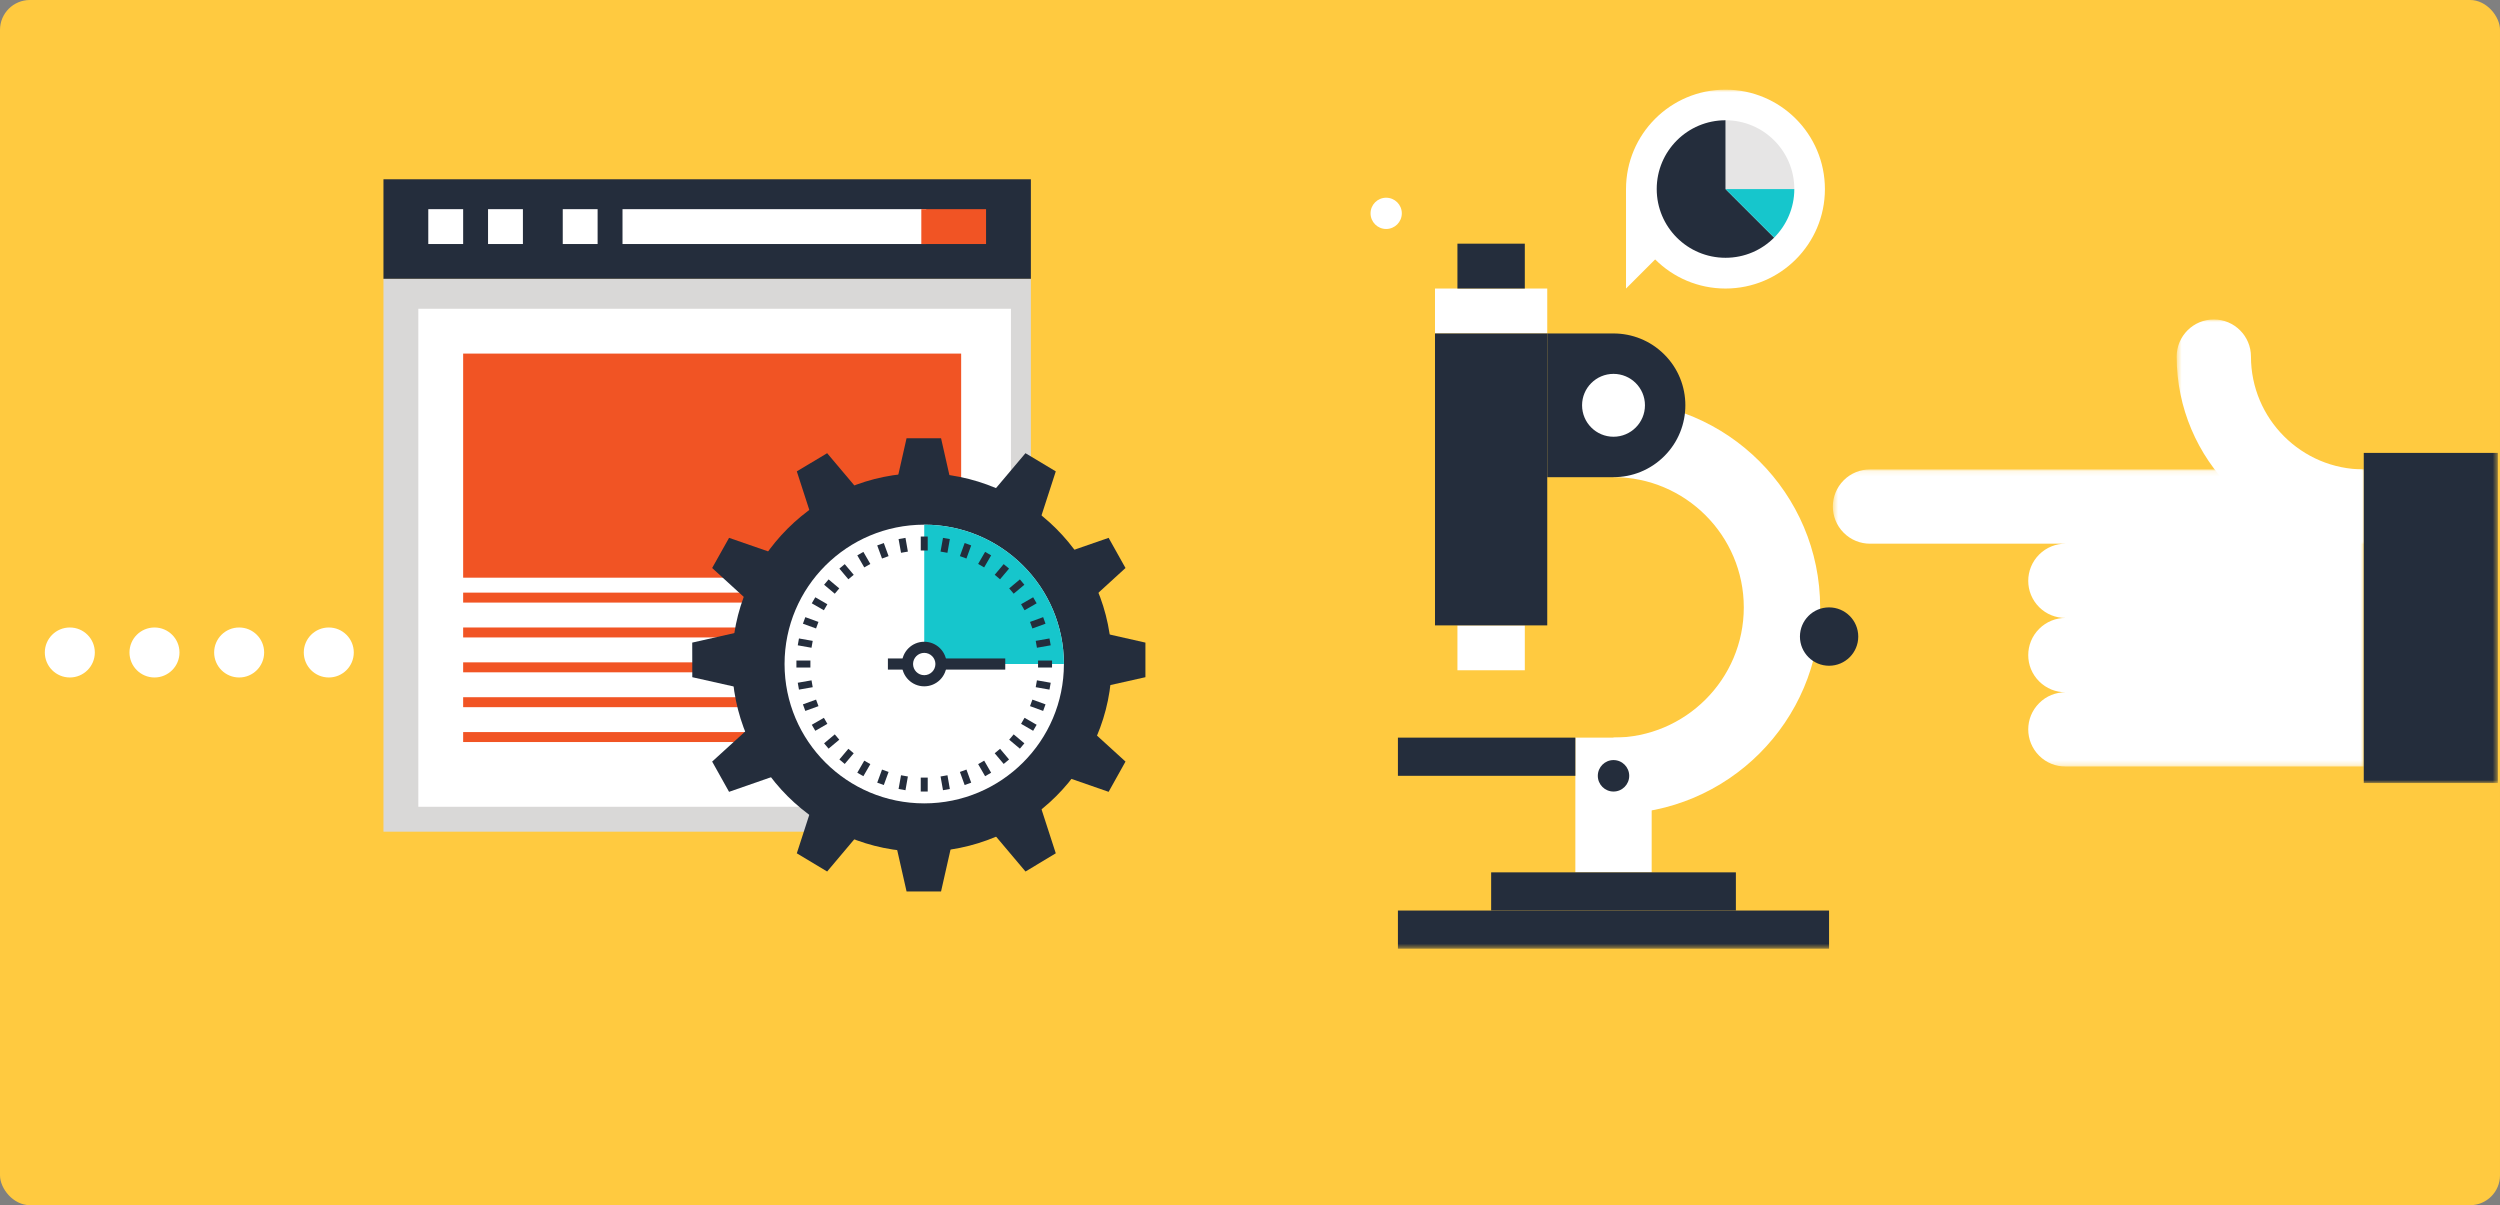 <?xml version="1.0" encoding="UTF-8" standalone="no"?>
<svg width="502px" height="242px" viewBox="0 0 502 242" version="1.1" xmlns="http://www.w3.org/2000/svg" xmlns:xlink="http://www.w3.org/1999/xlink">
    <rect x="0" y="0" width="502" height="242" fill="#808080" stroke="none"/>
    <!-- Generator: Sketch 46.1 (44463) - http://www.bohemiancoding.com/sketch -->
    <title>Group 2</title>
    <desc>Created with Sketch.</desc>
    <defs>
        <polygon id="path-1" points="0 143 154.318 143 154.318 0.046 0 0.046"></polygon>
        <polygon id="path-3" points="0.112 0.471 59.771 0.471 59.771 107.081 0.112 107.081"></polygon>
        <polygon id="path-5" points="8.6597938e-16 38.08 8.6597938e-16 0.512 45.03 0.512 45.03 38.08 0 38.08"></polygon>
        <polygon id="path-7" points="0 134.529 93.086 134.529 93.086 1 0 1"></polygon>
        <polygon id="path-9" points="0 172.5 180.894 172.5 180.894 0 0 0"></polygon>
    </defs>
    <g id="Page-1" stroke="none" stroke-width="1" fill="none" fill-rule="evenodd">
        <g id="PD--Home" transform="translate(-227, -574)">
            <g id="Group-2" transform="translate(227, 574)">
                <rect id="Rectangle" fill="#FFCA40" x="0" y="0" width="502" height="242" rx="6"></rect>
                <g id="Group" transform="translate(9, 126)" fill="#FFFFFF">
                    <path d="M10.041,5.014 C10.041,7.79 7.794,10.038 5.025,10.038 C2.247,10.038 0,7.79 0,5.014 C0,2.245 2.247,0 5.025,0 C7.794,0 10.041,2.245 10.041,5.014" id="Fill-41"></path>
                    <path d="M27.041,5.014 C27.041,7.79 24.794,10.038 22.025,10.038 C19.247,10.038 17,7.79 17,5.014 C17,2.245 19.247,0 22.025,0 C24.794,0 27.041,2.245 27.041,5.014" id="Fill-41"></path>
                    <path d="M44.041,5.014 C44.041,7.79 41.794,10.038 39.025,10.038 C36.247,10.038 34,7.79 34,5.014 C34,2.245 36.247,0 39.025,0 C41.794,0 44.041,2.245 44.041,5.014" id="Fill-41"></path>
                    <path d="M62.041,5.014 C62.041,7.79 59.794,10.038 57.025,10.038 C54.247,10.038 52,7.79 52,5.014 C52,2.245 54.247,0 57.025,0 C59.794,0 62.041,2.245 62.041,5.014" id="Fill-41"></path>
                    <path d="M79.041,5.014 C79.041,7.79 76.794,10.038 74.025,10.038 C71.247,10.038 69,7.79 69,5.014 C69,2.245 71.247,0 74.025,0 C76.794,0 79.041,2.245 79.041,5.014" id="Fill-41"></path>
                    <path d="M96.041,5.014 C96.041,7.79 93.794,10.038 91.025,10.038 C88.247,10.038 86,7.79 86,5.014 C86,2.245 88.247,0 91.025,0 C93.794,0 96.041,2.245 96.041,5.014" id="Fill-41"></path>
                    <path d="M113.041,5.014 C113.041,7.79 110.794,10.038 108.025,10.038 C105.247,10.038 103,7.79 103,5.014 C103,2.245 105.247,0 108.025,0 C110.794,0 113.041,2.245 113.041,5.014" id="Fill-41"></path>
                    <path d="M130.041,5.014 C130.041,7.79 127.794,10.038 125.025,10.038 C122.247,10.038 120,7.79 120,5.014 C120,2.245 122.247,0 125.025,0 C127.794,0 130.041,2.245 130.041,5.014" id="Fill-41"></path>
                    <path d="M148.041,5.014 C148.041,7.79 145.794,10.038 143.025,10.038 C140.247,10.038 138,7.79 138,5.014 C138,2.245 140.247,0 143.025,0 C145.794,0 148.041,2.245 148.041,5.014" id="Fill-41"></path>
                    <path d="M165.041,5.014 C165.041,7.79 162.794,10.038 160.025,10.038 C157.247,10.038 155,7.79 155,5.014 C155,2.245 157.247,0 160.025,0 C162.794,0 165.041,2.245 165.041,5.014" id="Fill-41"></path>
                    <path d="M182.041,5.014 C182.041,7.79 179.794,10.038 177.025,10.038 C174.247,10.038 172,7.79 172,5.014 C172,2.245 174.247,0 177.025,0 C179.794,0 182.041,2.245 182.041,5.014" id="Fill-41"></path>
                </g>
                <g id="Page-1" transform="translate(77, 36)">
                    <polygon id="Fill-1" fill="#242D3C" points="0 20 130 20 130 0 0 0"></polygon>
                    <polygon id="Fill-2" fill="#D9D8D7" points="0 131 130 131 130 20 0 20"></polygon>
                    <polygon id="Fill-3" fill="#FFFFFF" points="7 126 126 126 126 26 7 26"></polygon>
                    <polygon id="Fill-4" fill="#FFFFFF" points="48 13 109 13 109 6 48 6"></polygon>
                    <polygon id="Fill-5" fill="#FFFFFF" points="9 13 16 13 16 6 9 6"></polygon>
                    <polygon id="Fill-6" fill="#FFFFFF" points="21 13 28 13 28 6 21 6"></polygon>
                    <polygon id="Fill-7" fill="#FFFFFF" points="36 13 43 13 43 6 36 6"></polygon>
                    <polygon id="Fill-8" fill="#F15424" points="108 13 121 13 121 6 108 6"></polygon>
                    <polygon id="Fill-9" fill="#F15424" points="16 99 116 99 116 97 16 97"></polygon>
                    <polygon id="Fill-10" fill="#F15424" points="16 92 116 92 116 90 16 90"></polygon>
                    <polygon id="Fill-11" fill="#F15424" points="16 85 116 85 116 83 16 83"></polygon>
                    <polygon id="Fill-12" fill="#F15424" points="16 106 116 106 116 104 16 104"></polygon>
                    <polygon id="Fill-13" fill="#F15424" points="16 113 116 113 116 111 16 111"></polygon>
                    <polygon id="Fill-14" fill="#F15424" points="16 80 116 80 116 35 16 35"></polygon>
                    <polygon id="Fill-15" fill="#242D3C" points="111.964 52 105.037 52 103 61 114 61"></polygon>
                    <polygon id="Fill-16" fill="#242D3C" points="89.09 55 83 58.652 86.353 69 96 63.192"></polygon>
                    <polygon id="Fill-17" fill="#242D3C" points="69.396 72 66 78.056 73.602 85 79 75.329"></polygon>
                    <polygon id="Fill-18" fill="#242D3C" points="62 93.035 62.013 99.981 71 102 71 91"></polygon>
                    <polygon id="Fill-19" fill="#242D3C" points="66 116.925 69.396 123 79 119.654 73.602 110"></polygon>
                    <polygon id="Fill-20" fill="#242D3C" points="83 135.343 89.09 139 96 130.794 86.353 125"></polygon>
                    <polygon id="Fill-21" fill="#242D3C" points="103 134 105.038 143 111.964 143 114 134"></polygon>
                    <polygon id="Fill-22" fill="#242D3C" points="128.921 139 135 135.343 131.647 125 122 130.794"></polygon>
                    <polygon id="Fill-23" fill="#242D3C" points="145.61 123 149 116.925 141.397 110 136 119.654"></polygon>
                    <polygon id="Fill-24" fill="#242D3C" points="144 102 153 99.981 153 93.035 144 91"></polygon>
                    <polygon id="Fill-25" fill="#242D3C" points="149 78.056 145.61 72 136 75.329 141.397 85"></polygon>
                    <polygon id="Fill-26" fill="#242D3C" points="135 58.652 128.913 55 122 63.192 131.647 69"></polygon>
                    <g id="Group-75">
                        <path d="M108.087,59 C129.148,59 146.24,76.018 146.24,97.015 C146.24,118.006 129.148,135.025 108.087,135.025 C87.076,135.025 70,118.006 70,97.015 C70,76.018 87.076,59 108.087,59 Z" id="Fill-27" fill="#242D3C"></path>
                        <path d="M108.586,125.318 C93.093,125.318 80.539,112.791 80.539,97.336 C80.539,81.883 93.093,69.356 108.586,69.356 C124.074,69.356 136.633,81.883 136.633,97.336 C136.633,112.791 124.074,125.318 108.586,125.318 Z" id="Fill-29" fill="#FFFFFF"></path>
                        <path d="M108.586,69.357 L108.586,97.337 L136.633,97.337 C136.633,81.884 124.074,69.357 108.586,69.357" id="Fill-31" fill="#16C6CC"></path>
                        <mask id="mask-2" fill="white">
                            <use xlink:href="#path-1"></use>
                        </mask>
                        <g id="Clip-34"></g>
                        <polygon id="Fill-33" fill="#242D3C" mask="url(#mask-2)" points="107.887 74.539 109.285 74.539 109.285 71.737 107.887 71.737"></polygon>
                        <polygon id="Fill-35" fill="#242D3C" mask="url(#mask-2)" points="103.926 75.001 103.434 72.247 104.819 72.005 105.304 74.762"></polygon>
                        <polygon id="Fill-36" fill="#242D3C" mask="url(#mask-2)" points="100.111 76.152 99.145 73.52 100.468 73.041 101.427 75.671"></polygon>
                        <polygon id="Fill-37" fill="#242D3C" mask="url(#mask-2)" points="96.546 77.937 95.144 75.519 96.364 74.817 97.764 77.241"></polygon>
                        <polygon id="Fill-38" fill="#242D3C" mask="url(#mask-2)" points="93.35 80.319 91.548 78.176 92.624 77.279 94.428 79.42"></polygon>
                        <polygon id="Fill-39" fill="#242D3C" mask="url(#mask-2)" points="90.623 83.217 88.478 81.416 89.379 80.345 91.525 82.145"></polygon>
                        <polygon id="Fill-40" fill="#242D3C" mask="url(#mask-2)" points="88.433 86.542 86.005 85.144 86.714 83.932 89.137 85.334"></polygon>
                        <polygon id="Fill-41" fill="#242D3C" mask="url(#mask-2)" points="86.864 90.194 84.226 89.24 84.708 87.924 87.345 88.883"></polygon>
                        <polygon id="Fill-42" fill="#242D3C" mask="url(#mask-2)" points="85.95 94.07 83.19 93.579 83.432 92.202 86.193 92.689"></polygon>
                        <polygon id="Fill-43" fill="#242D3C" mask="url(#mask-2)" points="85.728 98.037 82.92 98.037 82.92 96.638 85.732 96.639"></polygon>
                        <polygon id="Fill-44" fill="#242D3C" mask="url(#mask-2)" points="83.432 102.473 83.189 101.095 85.953 100.612 86.193 101.989"></polygon>
                        <polygon id="Fill-45" fill="#242D3C" mask="url(#mask-2)" points="84.707 106.754 84.227 105.434 86.865 104.481 87.351 105.795"></polygon>
                        <polygon id="Fill-46" fill="#242D3C" mask="url(#mask-2)" points="86.713 110.745 86.006 109.535 88.437 108.136 89.137 109.348"></polygon>
                        <polygon id="Fill-47" fill="#242D3C" mask="url(#mask-2)" points="89.378 114.331 88.476 113.26 90.624 111.46 91.528 112.531"></polygon>
                        <polygon id="Fill-48" fill="#242D3C" mask="url(#mask-2)" points="92.623 117.4 91.549 116.499 93.352 114.356 94.428 115.258"></polygon>
                        <polygon id="Fill-49" fill="#242D3C" mask="url(#mask-2)" points="96.363 119.86 95.144 119.163 96.546 116.738 97.764 117.437"></polygon>
                        <polygon id="Fill-50" fill="#242D3C" mask="url(#mask-2)" points="100.468 121.635 99.145 121.159 100.111 118.529 101.427 119.006"></polygon>
                        <polygon id="Fill-51" fill="#242D3C" mask="url(#mask-2)" points="104.819 122.675 103.434 122.428 103.925 119.672 105.304 119.92"></polygon>
                        <polygon id="Fill-52" fill="#242D3C" mask="url(#mask-2)" points="109.285 122.943 107.885 122.94 107.887 120.144 109.288 120.144"></polygon>
                        <polygon id="Fill-53" fill="#242D3C" mask="url(#mask-2)" points="112.353 122.675 111.864 119.917 113.249 119.672 113.731 122.428"></polygon>
                        <polygon id="Fill-54" fill="#242D3C" mask="url(#mask-2)" points="116.702 121.635 115.749 119.006 117.064 118.527 118.018 121.159"></polygon>
                        <polygon id="Fill-55" fill="#242D3C" mask="url(#mask-2)" points="120.809 119.861 119.411 117.436 120.623 116.738 122.02 119.163"></polygon>
                        <polygon id="Fill-56" fill="#242D3C" mask="url(#mask-2)" points="124.541 117.4 122.735 115.255 123.813 114.356 125.618 116.501"></polygon>
                        <polygon id="Fill-57" fill="#242D3C" mask="url(#mask-2)" points="127.793 114.331 125.645 112.531 126.545 111.46 128.695 113.26"></polygon>
                        <polygon id="Fill-58" fill="#242D3C" mask="url(#mask-2)" points="130.456 110.745 128.031 109.345 128.728 108.134 131.158 109.535"></polygon>
                        <polygon id="Fill-59" fill="#242D3C" mask="url(#mask-2)" points="132.463 106.754 129.827 105.792 130.305 104.48 132.941 105.436"></polygon>
                        <polygon id="Fill-60" fill="#242D3C" mask="url(#mask-2)" points="133.734 102.475 130.972 101.987 131.217 100.609 133.985 101.097"></polygon>
                        <polygon id="Fill-61" fill="#242D3C" mask="url(#mask-2)" points="131.442 98.037 134.25 98.037 134.25 96.638 131.442 96.638"></polygon>
                        <polygon id="Fill-62" fill="#242D3C" mask="url(#mask-2)" points="131.217 94.068 130.972 92.686 133.734 92.201 133.983 93.579"></polygon>
                        <polygon id="Fill-63" fill="#242D3C" mask="url(#mask-2)" points="130.304 90.194 129.827 88.882 132.463 87.921 132.939 89.239"></polygon>
                        <polygon id="Fill-64" fill="#242D3C" mask="url(#mask-2)" points="128.727 86.538 128.03 85.329 130.456 83.931 131.158 85.146"></polygon>
                        <polygon id="Fill-65" fill="#242D3C" mask="url(#mask-2)" points="126.545 83.215 125.644 82.143 127.795 80.343 128.694 81.416"></polygon>
                        <polygon id="Fill-66" fill="#242D3C" mask="url(#mask-2)" points="123.807 80.319 122.736 79.418 124.538 77.275 125.617 78.176"></polygon>
                        <polygon id="Fill-67" fill="#242D3C" mask="url(#mask-2)" points="120.618 77.937 119.408 77.237 120.809 74.814 122.02 75.516"></polygon>
                        <polygon id="Fill-68" fill="#242D3C" mask="url(#mask-2)" points="117.06 76.152 115.746 75.668 116.705 73.039 118.017 73.52"></polygon>
                        <polygon id="Fill-69" fill="#242D3C" mask="url(#mask-2)" points="113.245 75.001 111.859 74.76 112.353 72.005 113.73 72.247"></polygon>
                        <path d="M111.947,97.336 C111.947,99.193 110.445,100.696 108.586,100.696 C106.73,100.696 105.219,99.193 105.219,97.336 C105.219,95.483 106.73,93.981 108.586,93.981 C110.445,93.981 111.947,95.483 111.947,97.336" id="Fill-70" fill="#FFFFFF" mask="url(#mask-2)"></path>
                        <path d="M108.586,95.096 C107.351,95.096 106.341,96.104 106.341,97.336 C106.341,98.57 107.351,99.578 108.586,99.578 C109.822,99.578 110.831,98.57 110.831,97.336 C110.831,96.104 109.822,95.096 108.586,95.096 M108.586,101.815 C106.113,101.815 104.096,99.807 104.096,97.336 C104.096,94.87 106.113,92.863 108.586,92.863 C111.058,92.863 113.079,94.87 113.079,97.336 C113.079,99.807 111.058,101.815 108.586,101.815" id="Fill-71" fill="#242D3C" mask="url(#mask-2)"></path>
                        <polygon id="Fill-72" fill="#242D3C" mask="url(#mask-2)" points="101.29 98.457 105.22 98.457 105.22 96.219 101.29 96.219"></polygon>
                        <polygon id="Fill-73" fill="#242D3C" mask="url(#mask-2)" points="111.947 98.457 124.856 98.457 124.856 96.219 111.947 96.219"></polygon>
                    </g>
                </g>
                <g id="Page-1" transform="translate(434.535, 111.145) scale(-1, 1) rotate(-270) translate(-434.535, -111.145) translate(387.535, 43.645)">
                    <g id="Group-3" transform="translate(30, 0.529)">
                        <mask id="mask-4" fill="white">
                            <use xlink:href="#path-3"></use>
                        </mask>
                        <g id="Clip-2"></g>
                        <path d="M57.592,41.895 C56.134,40.44 54.225,39.706 52.321,39.706 C50.409,39.706 48.503,40.44 47.05,41.895 C45.586,43.346 44.861,45.255 44.861,47.166 L44.861,47.172 C44.861,45.255 44.126,43.349 42.672,41.895 C41.222,40.44 39.317,39.706 37.403,39.706 C35.495,39.706 33.585,40.44 32.131,41.895 C30.675,43.349 29.938,45.255 29.938,47.172 L29.938,47.164 C29.938,45.252 29.217,43.342 27.761,41.891 C26.306,40.44 24.399,39.706 22.492,39.706 C20.581,39.706 18.672,40.44 17.213,41.891 C15.759,43.342 15.028,45.252 15.028,47.164 L15.028,7.926 C15.028,6.021 14.297,4.106 12.837,2.652 C11.385,1.202 9.478,0.47 7.568,0.47 C5.66,0.47 3.752,1.202 2.298,2.652 C0.841,4.106 0.112,6.021 0.112,7.926 L0.112,107.081 L15.028,107.081 L29.938,107.081 L44.861,107.081 L59.771,107.081 L59.771,47.166 C59.771,45.255 59.048,43.346 57.592,41.895" id="Fill-1" fill="#FFFFFF" mask="url(#mask-4)"></path>
                    </g>
                    <g id="Group-6" transform="translate(0, 69.529)">
                        <mask id="mask-6" fill="white">
                            <use xlink:href="#path-5"></use>
                        </mask>
                        <g id="Clip-5"></g>
                        <path d="M7.456,0.512 C3.336,0.512 -0,3.848 -0,7.969 C-0,12.084 3.336,15.43 7.456,15.43 C19.945,15.43 30.112,25.59 30.112,38.08 L45.03,38.08 C45.03,17.369 28.173,0.512 7.456,0.512" id="Fill-4" fill="#FFFFFF" mask="url(#mask-6)"></path>
                    </g>
                    <mask id="mask-8" fill="white">
                        <use xlink:href="#path-7"></use>
                    </mask>
                    <g id="Clip-8"></g>
                    <polygon id="Fill-7" fill="#242D3C" mask="url(#mask-8)" points="26.798 134.529 93.086 134.529 93.086 107.609 26.798 107.609"></polygon>
                </g>
                <g id="Page-1" transform="translate(204, 18)">
                    <path d="M119.991,145.444 L119.991,130.114 C134.417,130.114 146.154,118.388 146.154,103.965 C146.154,89.548 134.417,77.81 119.991,77.81 L119.991,62.481 C142.87,62.481 161.487,81.086 161.487,103.965 C161.487,126.84 142.87,145.444 119.991,145.444 Z" id="Fill-1" fill="#FFFFFF"></path>
                    <mask id="mask-10" fill="white">
                        <use xlink:href="#path-9"></use>
                    </mask>
                    <g id="Clip-4"></g>
                    <polygon id="Fill-3" fill="#FFFFFF" mask="url(#mask-10)" points="112.331 157.17 127.656 157.17 127.656 130.116 112.331 130.116"></polygon>
                    <polygon id="Fill-5" fill="#242D3C" mask="url(#mask-10)" points="76.702 172.5 163.275 172.5 163.275 164.837 76.702 164.837"></polygon>
                    <polygon id="Fill-6" fill="#242D3C" mask="url(#mask-10)" points="95.423 164.834 144.565 164.834 144.565 157.169 95.423 157.169"></polygon>
                    <polygon id="Fill-7" fill="#FFFFFF" mask="url(#mask-10)" points="102.182 116.587 88.653 116.587 88.653 107.578 102.183 107.578"></polygon>
                    <polygon id="Fill-8" fill="#FFFFFF" mask="url(#mask-10)" points="84.147 48.959 106.687 48.959 106.687 39.938 84.147 39.938"></polygon>
                    <polygon id="Fill-9" fill="#242D3C" mask="url(#mask-10)" points="84.147 107.578 106.687 107.578 106.687 48.959 84.147 48.959"></polygon>
                    <polygon id="Fill-10" fill="#242D3C" mask="url(#mask-10)" points="102.182 39.938 88.653 39.938 88.653 30.922 102.183 30.922"></polygon>
                    <polygon id="Fill-11" fill="#242D3C" mask="url(#mask-10)" points="76.702 137.783 112.331 137.783 112.331 130.116 76.702 130.116"></polygon>
                    <path d="M106.688,48.959 L119.992,48.959 C123.683,48.959 127.374,50.359 130.196,53.184 C133.018,55.995 134.419,59.688 134.419,63.379 C134.419,67.072 133.018,70.767 130.196,73.585 C127.374,76.409 123.683,77.815 119.992,77.815 L106.688,77.815 L106.688,48.959 Z" id="Fill-12" fill="#242D3C" mask="url(#mask-10)"></path>
                    <path d="M126.308,63.379 C126.308,66.87 123.478,69.698 119.992,69.698 C116.508,69.698 113.68,66.87 113.68,63.379 C113.68,59.899 116.508,57.073 119.992,57.073 C123.478,57.073 126.308,59.899 126.308,63.379" id="Fill-13" fill="#FFFFFF" mask="url(#mask-10)"></path>
                    <path d="M119.991,134.623 C121.738,134.623 123.147,136.046 123.147,137.783 C123.147,139.521 121.738,140.941 119.991,140.941 C118.249,140.941 116.84,139.521 116.84,137.783 C116.84,136.046 118.249,134.623 119.991,134.623" id="Fill-14" fill="#242D3C" mask="url(#mask-10)"></path>
                    <path d="M162.443,19.975 C162.443,30.997 153.502,39.938 142.477,39.938 C131.444,39.938 122.503,30.997 122.503,19.975 C122.503,8.94 131.444,-0 142.477,-0 C153.502,-0 162.443,8.94 162.443,19.975" id="Fill-19" fill="#FFFFFF" mask="url(#mask-10)"></path>
                    <polygon id="Fill-20" fill="#FFFFFF" mask="url(#mask-10)" points="122.503 39.938 122.503 19.974 142.478 19.974"></polygon>
                    <path d="M142.482,6.147 L142.482,19.96 L156.299,19.96 C156.299,12.326 150.117,6.147 142.482,6.147" id="Fill-21" fill="#E6E5E5" mask="url(#mask-10)"></path>
                    <path d="M142.482,19.961 L142.482,6.148 C134.86,6.148 128.669,12.326 128.669,19.961 C128.669,27.596 134.86,33.763 142.482,33.763 C146.311,33.763 149.746,32.218 152.247,29.711 L142.482,19.961 Z" id="Fill-22" fill="#242D3C" mask="url(#mask-10)"></path>
                    <path d="M142.482,19.961 L152.247,29.711 C154.726,27.234 156.299,23.775 156.299,19.961 L142.482,19.961 Z" id="Fill-23" fill="#16C6CC" mask="url(#mask-10)"></path>
                    <polygon id="Fill-25" fill="#FFFFFF" mask="url(#mask-10)" points="147.569 83.062 149.884 83.062 149.884 79.662 147.569 79.662"></polygon>
                    <path d="M169.137,109.825 C169.137,113.054 166.519,115.682 163.275,115.682 C160.044,115.682 157.427,113.054 157.427,109.825 C157.427,106.591 160.044,103.963 163.275,103.963 C166.519,103.963 169.137,106.591 169.137,109.825" id="Fill-39" fill="#242D3C" mask="url(#mask-10)"></path>
                    <path d="M77.484,24.839 C77.484,26.573 76.081,27.98 74.338,27.98 C72.609,27.98 71.207,26.573 71.207,24.839 C71.207,23.107 72.609,21.701 74.338,21.701 C76.081,21.701 77.484,23.107 77.484,24.839" id="Fill-40" fill="#FFFFFF" mask="url(#mask-10)"></path>
                </g>
            </g>
        </g>
    </g>
</svg>